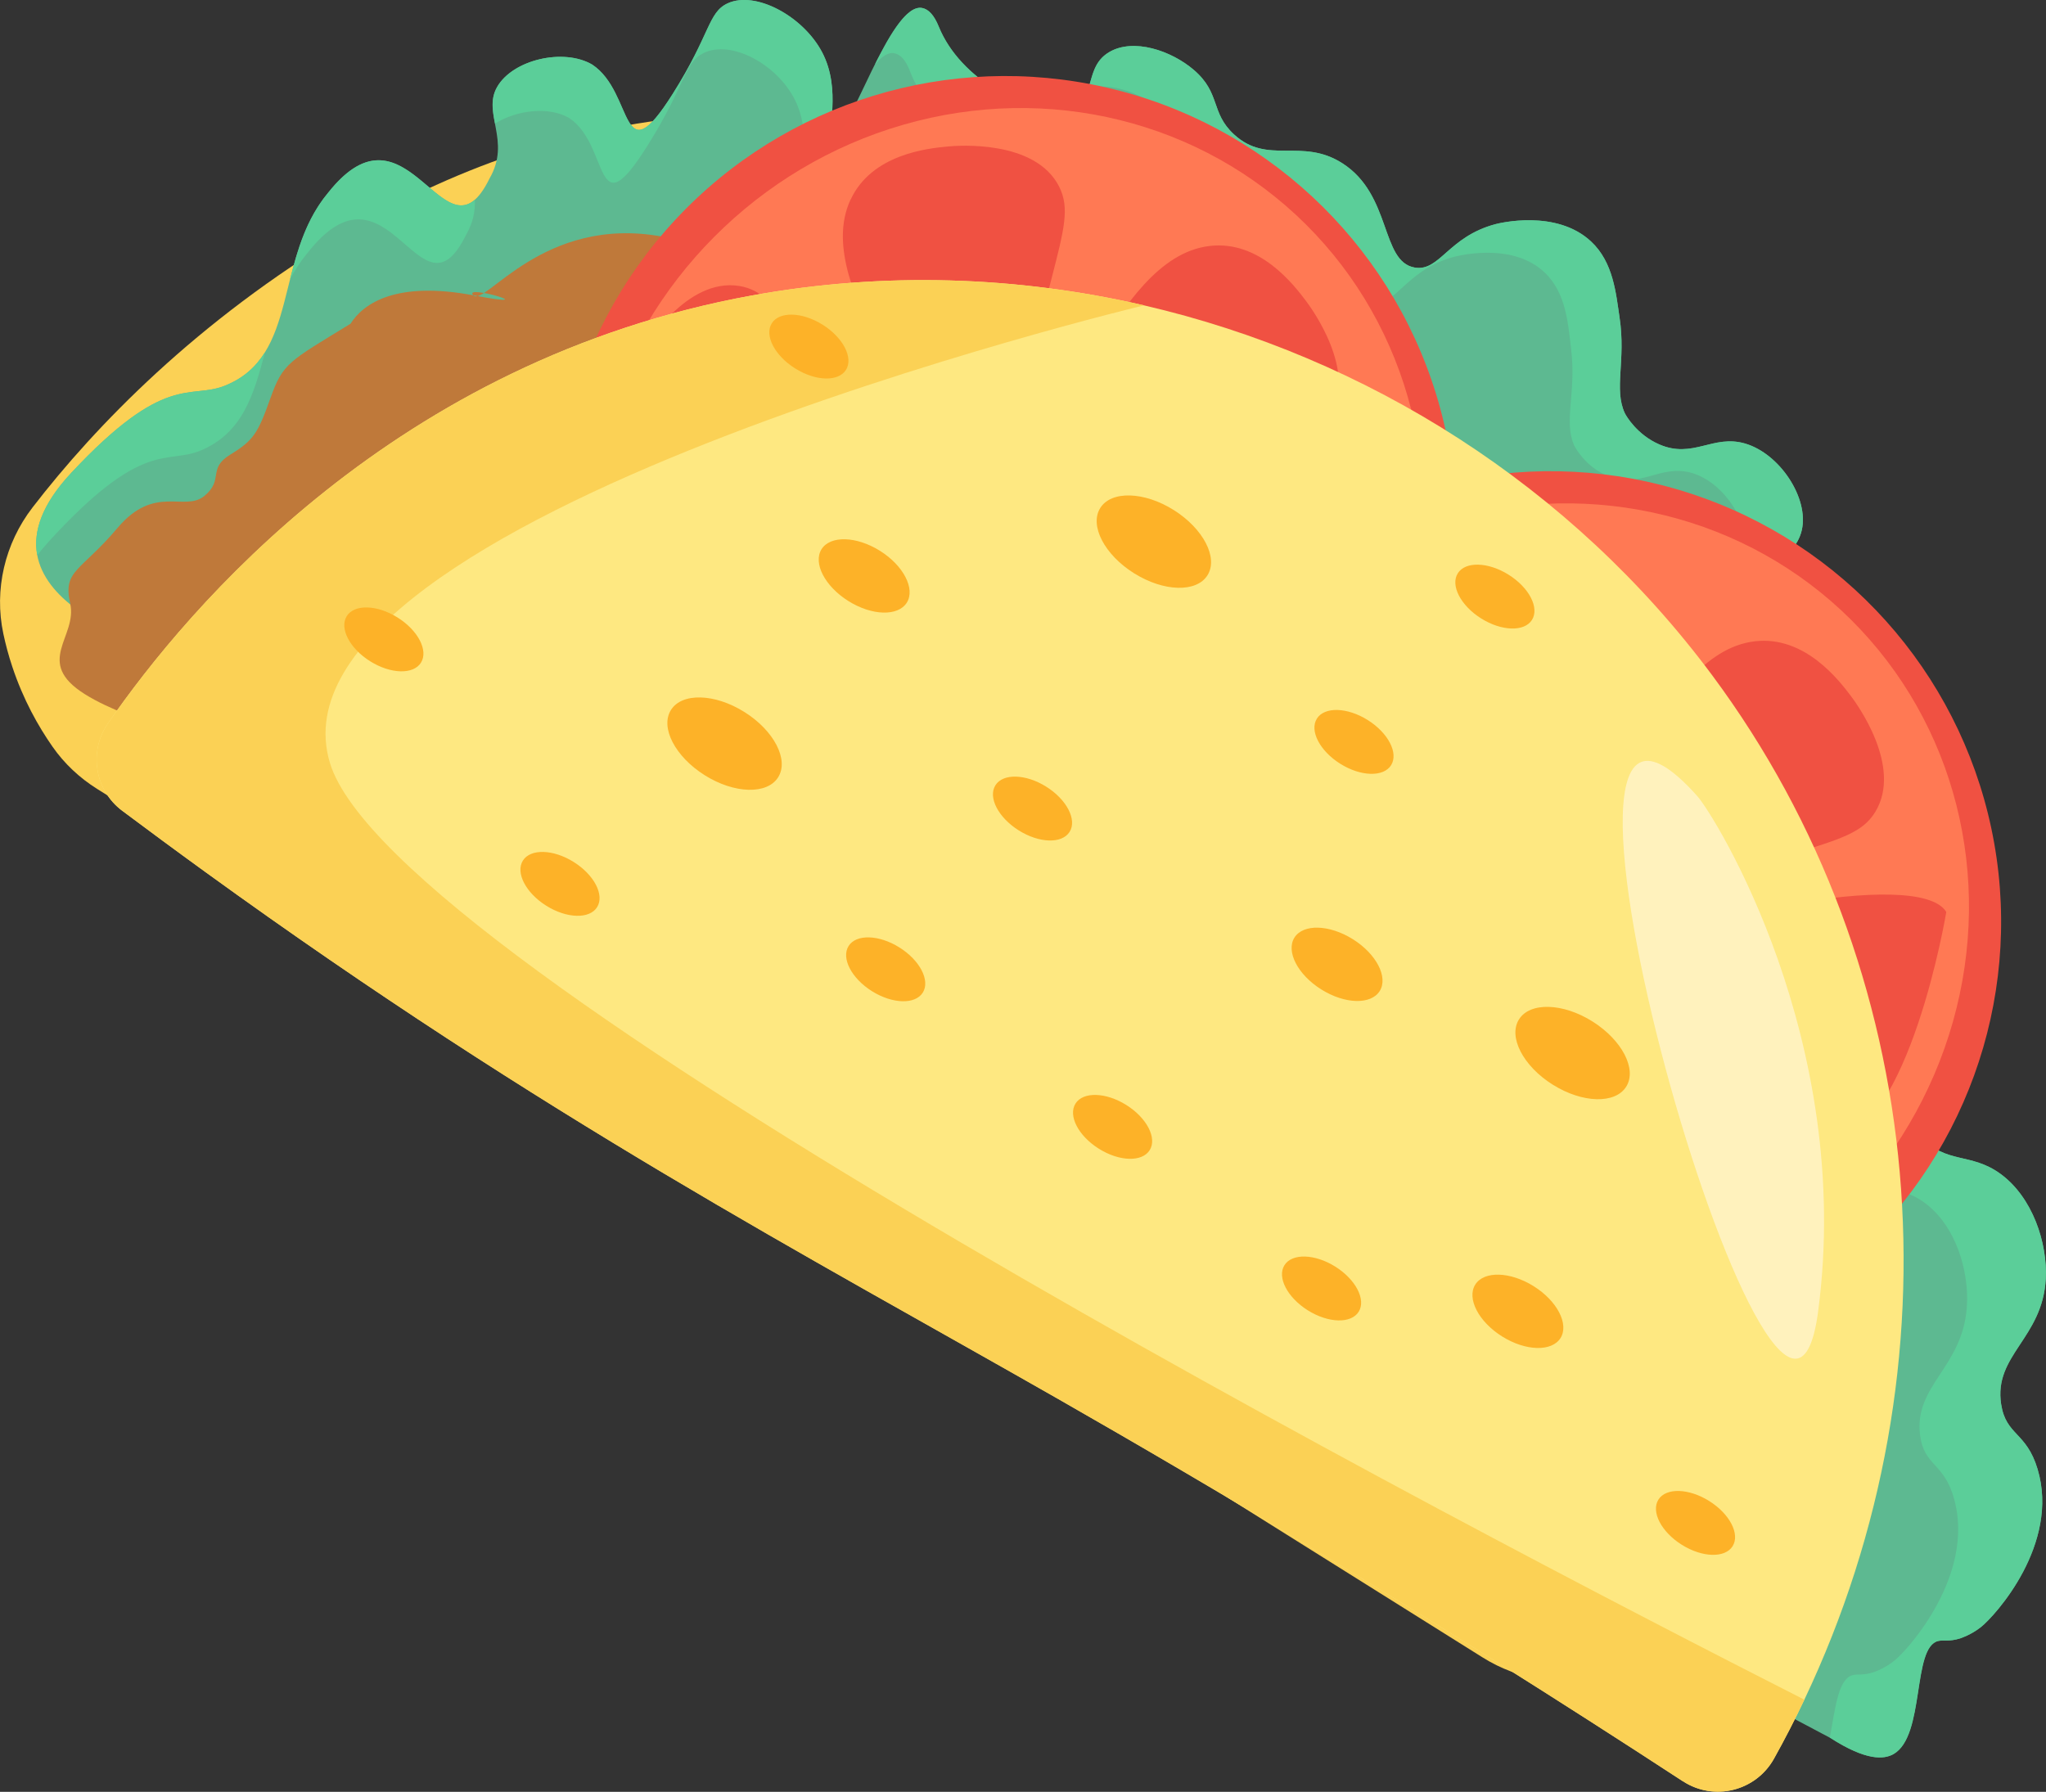 <?xml version="1.0" encoding="UTF-8"?>
<svg id="Calque_2" data-name="Calque 2" xmlns="http://www.w3.org/2000/svg" viewBox="0 0 262.4 229.84">
  <rect x="0" y="0" width="262.4" height="229.84" fill="#333333" stroke="none"/>
  <defs>
    <style>
      .cls-1 {
        fill: #fbd155;
      }

      .cls-2 {
        fill: #fee881;
      }

      .cls-3 {
        fill: #ff7954;
      }

      .cls-4 {
        fill: #fff2bd;
      }

      .cls-5 {
        fill: #f05142;
      }

      .cls-6 {
        fill: #5db991;
      }

      .cls-7 {
        fill: #fdb228;
      }

      .cls-8 {
        fill: #5bce99;
      }

      .cls-9 {
        fill: #bf793a;
      }
    </style>
  </defs>
  <g id="Layer_1" data-name="Layer 1">
    <g id="taco">
      <path class="cls-1" d="m12.45,101.19c-2.25-1.41-4.2-3.24-5.72-5.42-1.81-2.59-3.74-6-5.15-10.24-.49-1.46-.86-2.88-1.15-4.23-1.21-5.67.19-11.59,3.73-16.19,8.09-10.51,21.12-23.94,39.94-35.18,13.31-7.95,29.27-14.1,47.55-15.18,19.41-1.15,34.94,3.81,44.78,6.95,12.07,3.85,48.47,17.19,75.2,54.03,7.08,9.76,18.94,26.11,23.23,49.94,6.02,33.49-6.37,62.56-17,80.32-5.74,9.58-18.26,12.55-27.72,6.61L12.45,101.19Z"/>
      <path class="cls-6" d="m21.89,83.53s-27.87-6.68-12.76-22.87c12.04-12.88,15.16-9.43,19.61-11.15,9.77-3.79,6.3-16.34,13.33-24.77,10.36-13.12,14.99,9.87,20.71-1.84,2.81-4.85-.96-8.35.97-11.74,2-3.5,8.51-5.03,12.19-2.88,5.45,3.58,3.54,14.5,10.32,3.78,4.86-7.69,4.53-10.46,7.05-11.63,3.58-1.66,9.69,1.66,12.11,6.25,2.62,4.96.42,10.4,1.51,10.7,1.93.53,7.24-17.15,11.33-16.35.81.16,1.53.9,2.12,2.38,3.11,7.7,13.51,12.19,17.49,10.14,2.65-1.36,1.29-5.04,4.39-6.87,3.11-1.84,7.96-.19,10.85,2.29,3.48,2.99,2.11,5.46,5.14,8.26,4.33,4,8.66.37,13.89,3.7,6.38,4.06,4.9,12.63,9.3,13.39,3.2.55,4.27-3.95,10.36-5.57.42-.11,7.78-1.96,12.26,2.23,2.86,2.67,3.18,6.65,3.65,9.75.83,5.54-.76,9.18.67,12.26.19.41,1.6,2.79,4.41,4.01,4.34,1.89,6.88-1.31,11.01-.11,4.46,1.3,8.22,7.02,7.28,11.11-.97,4.25-6.68,5.41-6.42,8.83.12,1.66,1.59,2.7,2.42,3.42,5.29,4.57,15.1,12.75,13.81,16.49s-4.3,11.98,2.86,17.13c7.16,5.15,6.45,13.22,5.38,18.09-.66,3.04-4.46,3.49-5.42,6.01-1.4,3.7,2.42,7.6,2.66,7.86,3.27,3.53,6.37,1.96,10.19,4.74,4.11,3,6.05,8.86,5.81,13.47-.41,7.65-6.71,9.77-5.72,16.1.63,4.03,3.23,3.5,4.67,8.3,2.88,9.6-5.41,18.8-7.27,20.27-1.28,1.01-2.64,1.43-2.64,1.44-1.46.45-2.19.19-2.84.34-3.39.78-1.65,12.17-5.74,14.51-1.21.69-3.47.9-8.09-2.07-33.18-17.45-68.57-37.84-212.85-139.4Z"/>
      <g>
        <path class="cls-8" d="m114.69,6.83c.79.14,1.48.87,2.03,2.34,2.87,7.69,12.97,11.96,16.92,9.81,1.86-1.02,1.78-3.15,2.67-4.99-4.66.54-13.15-3.76-15.91-10.59-.6-1.47-1.31-2.22-2.12-2.38-1.91-.37-4.08,3.28-6.06,7.23.86-1,1.7-1.57,2.47-1.43Z"/>
        <path class="cls-8" d="m63.48,15.85c2.83-1.75,6.93-2.23,9.52-.71,5.26,3.48,3.14,14.53,10.03,3.56,4.95-7.87,4.69-10.65,7.19-11.89,3.55-1.76,9.46,1.44,11.74,6.02,2.45,4.94.17,10.47,1.23,10.74.77.2,2.18-2.72,3.85-6.18-.03,0-.07,0-.1-.01-1.09-.3,1.11-5.74-1.51-10.7-2.43-4.6-8.53-7.91-12.11-6.25-2.52,1.17-2.19,3.94-7.05,11.63-6.78,10.72-4.87-.19-10.32-3.78-3.68-2.15-10.19-.63-12.19,2.88-.86,1.5-.59,3.03-.27,4.69Z"/>
        <path class="cls-8" d="m251.41,210.15s1.36-.42,2.64-1.44c1.86-1.47,10.15-10.67,7.27-20.27-1.44-4.8-4.04-4.28-4.67-8.3-.99-6.33,5.31-8.45,5.72-16.1.24-4.61-1.69-10.47-5.81-13.47-3.82-2.78-6.93-1.21-10.19-4.74-.24-.26-4.07-4.16-2.66-7.86.96-2.53,4.75-2.97,5.42-6.01,1.06-4.87,1.77-12.94-5.38-18.09-7.16-5.15-4.15-13.38-2.86-17.13s-8.52-11.93-13.81-16.49c-.83-.72-2.3-1.76-2.42-3.42-.26-3.43,5.45-4.59,6.42-8.83.94-4.1-2.82-9.81-7.28-11.11-4.12-1.2-6.67,2-11.01.11-2.8-1.22-4.22-3.61-4.41-4.01-1.43-3.08.16-6.72-.67-12.26-.46-3.1-.79-7.08-3.65-9.75-4.48-4.19-11.84-2.34-12.26-2.23-6.09,1.62-7.15,6.11-10.36,5.57-4.4-.75-2.92-9.33-9.3-13.39-5.23-3.33-9.56.3-13.89-3.7-3.03-2.8-1.66-5.27-5.14-8.26-2.88-2.47-7.73-4.12-10.85-2.29-1.97,1.16-2.14,3.06-2.67,4.65,2.98-.8,6.73.62,9.09,2.68,3.35,2.93,1.94,5.45,4.85,8.2,4.16,3.93,8.49.17,13.54,3.4,6.16,3.94,4.51,12.62,8.81,13.27,3.13.48,4.28-4.08,10.29-5.85.41-.12,7.68-2.16,11.97,1.96,2.74,2.62,2.97,6.62,3.35,9.74.69,5.57-.96,9.27.37,12.34.18.41,1.51,2.78,4.23,3.94,4.21,1.8,6.78-1.48,10.8-.37,4.35,1.21,7.9,6.88,6.89,11.03-1.05,4.3-6.68,5.61-6.51,9.05.08,1.67,1.5,2.68,2.3,3.39,5.08,4.48,14.51,12.49,13.16,16.3-1.35,3.8-4.5,12.17,2.4,17.19,6.9,5.02,6.01,13.17,4.86,18.11-.72,3.08-4.45,3.62-5.45,6.19-1.46,3.76,2.2,7.6,2.43,7.86,3.12,3.48,6.21,1.82,9.89,4.54,3.97,2.93,5.73,8.78,5.38,13.43-.58,7.72-6.81,10-5.99,16.36.52,4.04,3.09,3.45,4.39,8.26,2.6,9.61-5.75,19.07-7.61,20.6-1.28,1.05-2.63,1.51-2.63,1.51-1.44.49-2.16.24-2.79.41-1.88.48-2.25,4.32-2.93,8.02.03.01.06.03.08.04,4.62,2.97,6.88,2.75,8.09,2.07,4.09-2.34,2.35-13.73,5.74-14.51.65-.15,1.38.12,2.84-.34Z"/>
        <path class="cls-8" d="m39.39,32.51c10.47-13.46,14.47,9.59,20.36-2.34.97-1.67,1.2-3.17,1.15-4.55-4.94,4.31-9.62-12.53-18.83-.88-2.77,3.33-3.91,7.29-4.88,11.11.61-1.16,1.32-2.28,2.19-3.34Z"/>
        <path class="cls-8" d="m6.24,69.48c12.11-13.27,15.09-9.86,19.49-11.69,5.41-2.26,6.82-7.19,8.25-12.6-1.16,1.86-2.78,3.37-5.24,4.33-4.45,1.71-7.57-1.74-19.61,11.15-3.85,4.12-4.91,7.62-4.35,10.55.44-.56.92-1.14,1.45-1.73Z"/>
      </g>
      <path class="cls-9" d="m131.48,29.38s-17.07-8.86-27.44-3.06c-10.36,5.8-3.71,6.9-19.05,4.04-15.34-2.85-22.81,9.06-24.29,7.52-1.48-1.54,9.84,1.86,0,0-9.84-1.86-14.09,1.01-15.75,3.65-1.66,2.65,7.94-4.86,0,0-7.94,4.86-8.66,5.03-10.27,9.55-1.61,4.52-2.17,5.41-5.14,7.23-2.98,1.82-.78,3.2-3.32,5.3-2.54,2.1-6.37-1.54-11.13,4.09-4.75,5.63-7.06,5.41-6.09,9.71s-4.7,7.5,1.88,11.63,16.98,5.11,18.44,11.56,6.88-1.22,14.93,9.36c8.05,10.58,25.72,20.43,32.24,27.59,6.52,7.16,44.01,26.37,48.29,30.28,4.28,3.91,9.43,8.37,17.88,12.44,8.46,4.07,13.14,1.48,31.58,13.04,18.44,11.56,24.58,15.41,31.17,19.54,6.58,4.13,29.48-142.61-73.94-183.47Z"/>
      <g>
        <circle class="cls-5" cx="128.93" cy="67.55" r="57.8" transform="translate(-14.14 40.8) rotate(-17.06)"/>
        <ellipse class="cls-3" cx="128.93" cy="67.55" rx="54.67" ry="52.68" transform="translate(-9.88 111.34) rotate(-45.16)"/>
        <path class="cls-5" d="m107.83,113.71s-22.98-17.18-19.13-27.13c3.84-9.95,33.12-16.91,34.37-11.61s-8.11,38.13-15.24,38.74Z"/>
        <path class="cls-5" d="m150.18,107.2c-2.28,5.73-9.6,7.4-12.12,7.97-1.13.26-11.32,2.46-14.98-2.62-1.63-2.27-1.14-4.85,0-10.89,4.06-21.67,4.27-23.57,6.22-24.2,5.25-1.69,12.83,9.14,15,12.23,3.84,5.49,8.19,11.7,5.89,17.5Z"/>
        <path class="cls-5" d="m155.14,31.55c6.45-.76,10.84,5.05,12.35,7.05.68.9,6.67,9.04,3.09,14.86-1.6,2.6-4.3,3.42-10.62,5.37-22.67,6.99-24.61,7.75-25.96,6.28-3.63-3.93,4.08-16.12,6.28-19.61,3.91-6.18,8.33-13.18,14.86-13.95Z"/>
        <path class="cls-5" d="m109.09,25.61c2.74-5.89,9.98-6.58,12.48-6.82,1.12-.11,11.2-.94,14.27,5.16,1.37,2.72.65,5.45-1,11.86-5.94,22.97-6.31,25.02-8.27,25.4-5.24,1.03-11.59-11.93-13.4-15.63-3.22-6.57-6.86-14.01-4.09-19.97Z"/>
        <path class="cls-5" d="m80.5,59.35c-3.18-5.66.5-11.95,1.77-14.11.57-.97,5.79-9.63,12.53-8.56,3.01.48,4.81,2.66,9.04,7.75,15.17,18.25,16.6,19.75,15.77,21.56-2.23,4.86-16.45,2.43-20.51,1.73-7.21-1.23-15.37-2.63-18.59-8.36Z"/>
        <path class="cls-5" d="m179.7,66.28s-4.7,28.28-14.85,29.64c-10.15,1.37-28.75-20.95-24.77-24.57,3.98-3.61,36.02-11.03,39.63-5.08Z"/>
      </g>
      <g>
        <circle class="cls-5" cx="198.84" cy="118.26" r="57.8" transform="translate(-17.61 36.57) rotate(-10.07)"/>
        <ellipse class="cls-3" cx="198.84" cy="118.26" rx="54.67" ry="52.68" transform="translate(-25.22 175.86) rotate(-45.16)"/>
        <path class="cls-5" d="m177.74,164.42s-22.98-17.18-19.13-27.13,33.12-16.91,34.37-11.61-8.11,38.13-15.24,38.74Z"/>
        <path class="cls-5" d="m220.09,157.91c-2.28,5.73-9.6,7.4-12.12,7.97-1.13.26-11.32,2.46-14.98-2.62-1.63-2.27-1.14-4.85,0-10.89,4.06-21.67,4.27-23.57,6.22-24.2,5.25-1.69,12.83,9.14,15,12.23,3.84,5.49,8.19,11.7,5.89,17.5Z"/>
        <path class="cls-5" d="m225.05,82.26c6.45-.76,10.84,5.05,12.35,7.05.68.9,6.67,9.04,3.09,14.86-1.6,2.6-4.3,3.42-10.62,5.37-22.67,6.99-24.61,7.75-25.96,6.28-3.63-3.93,4.08-16.12,6.28-19.61,3.91-6.18,8.33-13.18,14.86-13.95Z"/>
        <path class="cls-5" d="m179,76.32c2.74-5.89,9.98-6.58,12.48-6.82,1.12-.11,11.2-.94,14.27,5.16,1.37,2.72.65,5.45-1,11.86-5.94,22.97-6.31,25.02-8.27,25.4-5.24,1.03-11.59-11.93-13.4-15.63-3.22-6.57-6.86-14.01-4.09-19.97Z"/>
        <path class="cls-5" d="m150.41,110.06c-3.18-5.66.5-11.95,1.77-14.11.57-.97,5.79-9.63,12.53-8.56,3.01.48,4.81,2.66,9.04,7.75,15.17,18.25,16.6,19.75,15.77,21.56-2.23,4.86-16.45,2.43-20.51,1.73-7.21-1.23-15.37-2.63-18.59-8.36Z"/>
        <path class="cls-5" d="m249.61,116.99s-4.7,28.28-14.85,29.64c-10.15,1.37-28.75-20.95-24.77-24.57,3.97-3.61,36.02-11.03,39.62-5.08Z"/>
      </g>
      <path class="cls-2" d="m215.85,228.5c-33.12-21.63-60.69-37.94-80.08-49.02-32.53-18.58-65.63-35.89-109.42-67.62-4.03-2.92-7.62-5.58-10.67-7.86-3.53-2.64-4.34-7.6-1.83-11.22,10.18-14.72,36.83-46.59,82.65-54.89,16.86-3.05,33.94-2.48,50.22,1.28h0c28.67,6.63,54.84,23.21,72.84,47.41,28.03,37.7,32.23,88.51,11.85,131.44-1.21,2.55-2.51,5.08-3.9,7.57-2.32,4.16-7.67,5.5-11.66,2.9Z"/>
      <path class="cls-1" d="m215.85,228.5c-33.12-21.63-60.69-37.94-80.08-49.02-32.53-18.58-65.63-35.89-109.42-67.62-4.03-2.92-7.62-5.58-10.67-7.86-3.53-2.64-4.34-7.6-1.83-11.22,10.18-14.72,36.83-46.59,82.65-54.89,16.86-3.05,33.94-2.48,50.22,1.28h0s-113.88,27.26-104.41,58.68c7.94,26.35,145.06,97.8,189.1,120.17-1.21,2.55-2.51,5.08-3.9,7.57-2.32,4.16-7.67,5.5-11.66,2.9Z"/>
      <path class="cls-7" d="m99.8,99.7c-1.4,2.24-5.62,2.13-9.42-.26s-5.74-6.13-4.33-8.37c1.4-2.24,5.62-2.13,9.42.26,3.8,2.38,5.74,6.13,4.33,8.37Z"/>
      <path class="cls-7" d="m208.56,139.39c-1.4,2.24-5.62,2.13-9.42-.26-3.8-2.38-5.74-6.13-4.33-8.37,1.4-2.24,5.62-2.13,9.42.26s5.74,6.13,4.33,8.37Z"/>
      <path class="cls-7" d="m154.86,73.79c-1.4,2.24-5.62,2.13-9.42-.26-3.8-2.38-5.74-6.13-4.33-8.37,1.4-2.24,5.62-2.13,9.42.26s5.74,6.13,4.33,8.37Z"/>
      <path class="cls-7" d="m176.95,127.12c-1.12,1.78-4.47,1.69-7.49-.2s-4.56-4.87-3.45-6.65c1.12-1.78,4.47-1.69,7.49.2,3.02,1.89,4.56,4.87,3.45,6.65Z"/>
      <path class="cls-7" d="m200.14,171.63c-1.12,1.78-4.47,1.69-7.49-.2s-4.56-4.87-3.45-6.65c1.12-1.78,4.47-1.69,7.49.2s4.56,4.87,3.45,6.65Z"/>
      <path class="cls-7" d="m116.3,77.3c-1.12,1.78-4.47,1.69-7.49-.2-3.02-1.89-4.56-4.87-3.45-6.65,1.12-1.78,4.47-1.69,7.49.2s4.56,4.87,3.45,6.65Z"/>
      <path class="cls-7" d="m53.99,85c-.97,1.55-3.89,1.47-6.52-.18-2.63-1.65-3.97-4.24-3-5.79.97-1.55,3.89-1.47,6.52.18,2.63,1.65,3.97,4.24,3,5.79Z"/>
      <path class="cls-7" d="m108.5,47.44c-.97,1.55-3.89,1.47-6.52-.18-2.63-1.65-3.97-4.24-3-5.79.97-1.55,3.89-1.47,6.52.18,2.63,1.65,3.97,4.24,3,5.79Z"/>
      <path class="cls-7" d="m147.45,147.53c-.97,1.55-3.89,1.47-6.52-.18-2.63-1.65-3.97-4.24-3-5.79.97-1.55,3.89-1.47,6.52.18,2.63,1.65,3.97,4.24,3,5.79Z"/>
      <path class="cls-7" d="m137.18,106.7c-.97,1.55-3.89,1.47-6.52-.18-2.63-1.65-3.97-4.24-3-5.79.97-1.55,3.89-1.47,6.52.18,2.63,1.65,3.97,4.24,3,5.79Z"/>
      <path class="cls-7" d="m118.35,127.32c-.97,1.55-3.89,1.47-6.52-.18-2.63-1.65-3.97-4.24-3-5.79.97-1.55,3.89-1.47,6.52.18,2.63,1.65,3.97,4.24,3,5.79Z"/>
      <path class="cls-7" d="m174.25,168.26c-.97,1.55-3.89,1.47-6.52-.18-2.63-1.65-3.97-4.24-3-5.79.97-1.55,3.89-1.47,6.52.18,2.63,1.65,3.97,4.24,3,5.79Z"/>
      <path class="cls-7" d="m196.48,79.51c-.97,1.55-3.89,1.47-6.52-.18-2.63-1.65-3.97-4.24-3-5.79.97-1.55,3.89-1.47,6.52.18,2.63,1.65,3.97,4.24,3,5.79Z"/>
      <path class="cls-7" d="m222.21,198.33c-.97,1.55-3.89,1.47-6.52-.18-2.63-1.65-3.97-4.24-3-5.79.97-1.55,3.89-1.47,6.52.18,2.63,1.65,3.97,4.24,3,5.79Z"/>
      <path class="cls-7" d="m178.41,98.15c-.97,1.55-3.89,1.47-6.52-.18-2.63-1.65-3.97-4.24-3-5.79.97-1.55,3.89-1.47,6.52.18,2.63,1.65,3.97,4.24,3,5.79Z"/>
      <path class="cls-7" d="m76.58,116.36c-.97,1.55-3.89,1.47-6.52-.18-2.63-1.65-3.97-4.24-3-5.79.97-1.55,3.89-1.47,6.52.18,2.63,1.65,3.97,4.24,3,5.79Z"/>
      <path class="cls-4" d="m217.68,102.12c2.23,2.5,20.16,31.31,15.48,66.21s-42.31-96.3-15.48-66.21Z"/>
    </g>
  </g>
</svg>